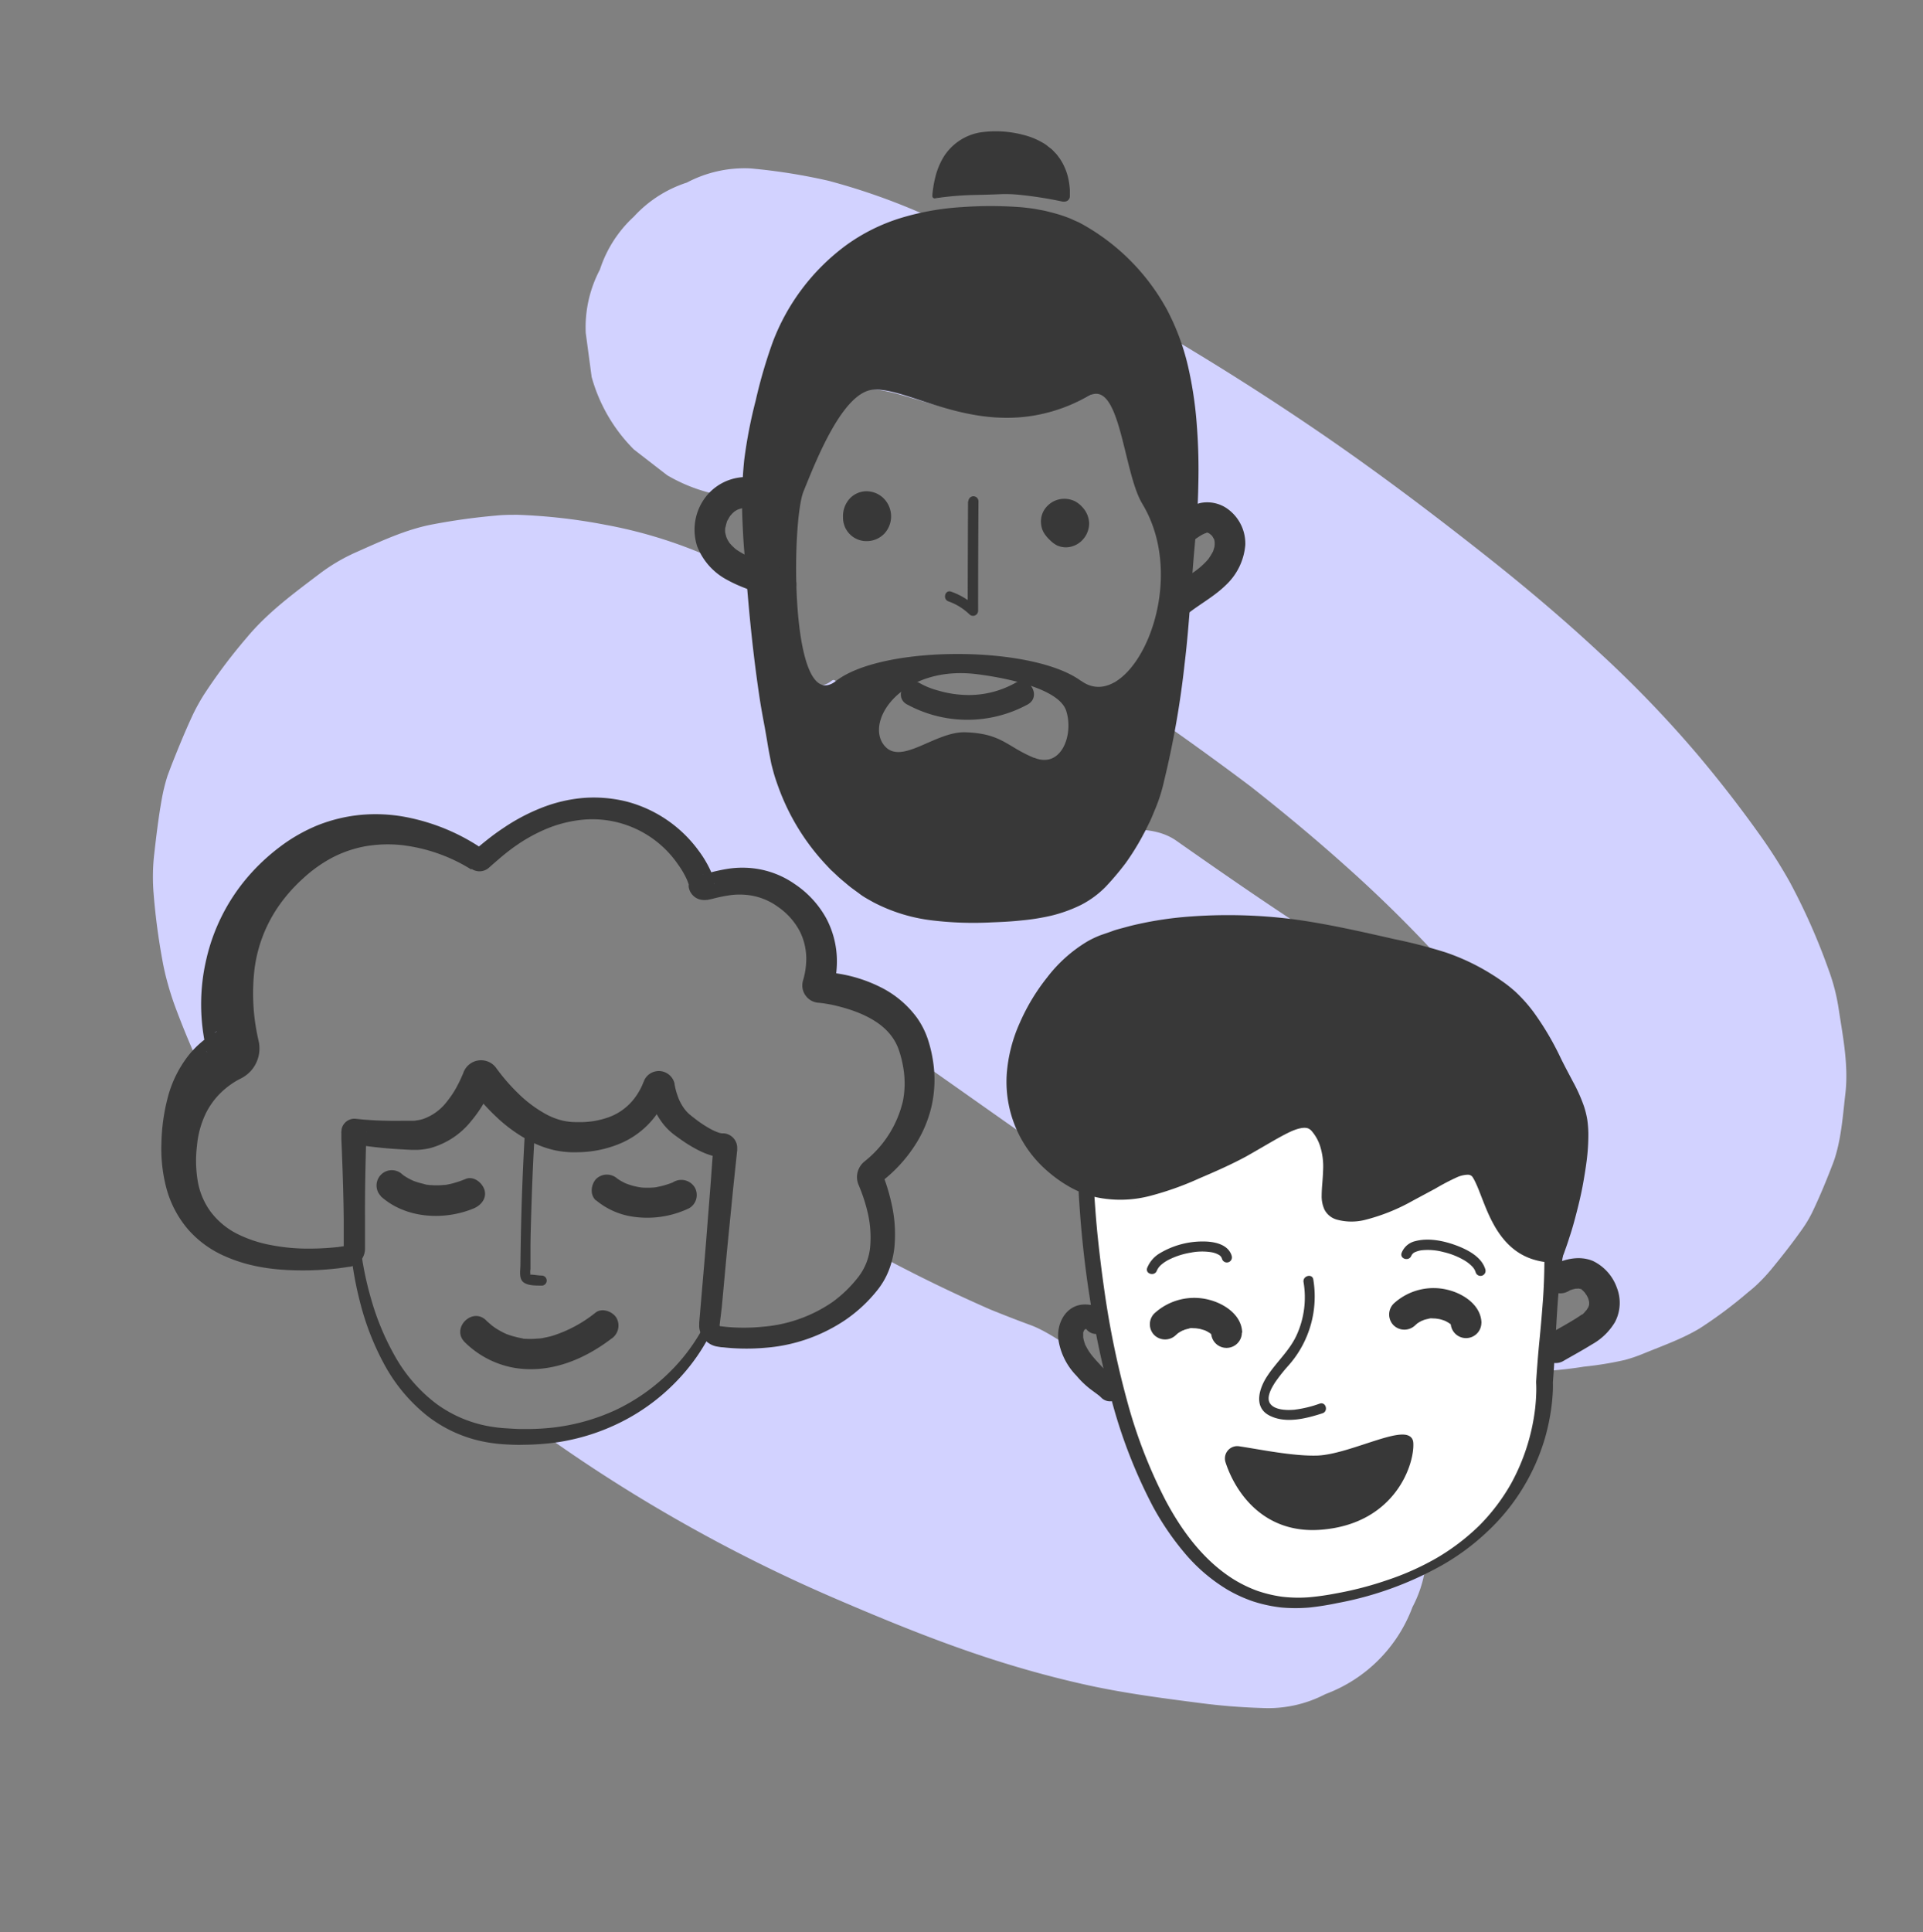 <?xml version="1.0" encoding="UTF-8"?> <svg xmlns="http://www.w3.org/2000/svg" viewBox="0 0 438.28 440.28"><rect x="0" y="0" width="438.28" height="440.28" fill="#808080" stroke="none"/> <defs> <style>.cls-1{fill:#d2d2ff;}.cls-2{fill:#fff;}.cls-3,.cls-4{fill:#383838;}.cls-4{stroke:#383838;stroke-miterlimit:10;stroke-width:0.94px;}</style> </defs> <title>НОВЫЕ</title> <g id="Layer_2" data-name="Layer 2"> <path class="cls-1" d="M252.73,314.34a6.51,6.51,0,0,0-3.6-4.37c-4.8-2.28-9.56-6.32-14.27-8.05-3.06-1.12-6.09-2.31-9.11-3.53q-12.83-5.62-25.17-12.24a15.19,15.19,0,0,1-2.83,6.21c-10.74,13.84-27.74,13.06-34,12.21a2.59,2.59,0,0,1-2.23-2.5,45.44,45.44,0,0,1-37.1,25.09l.71.51a355.6,355.6,0,0,0,31.35,19.81A354.49,354.49,0,0,0,189.82,364c13.76,5.93,27.6,11.58,42,15.82,5.38,1.59,10.82,3,16.31,4.2,8.34,1.81,16.76,2.91,25.22,4a139.83,139.83,0,0,0,14.31,1.15A28.18,28.18,0,0,0,302.1,386a33.68,33.68,0,0,0,19.82-19.82,27.88,27.88,0,0,0,2.91-8.8,80.17,80.17,0,0,1-24.18,7.46C272.39,369.23,259,341.72,252.73,314.34Z"></path> <path class="cls-1" d="M419.06,229.87a44.63,44.63,0,0,0-2.33-9,143.2,143.2,0,0,0-8.87-20A114.76,114.76,0,0,0,401,190.11c-4.51-6.34-9.31-12.5-14.33-18.44a262.46,262.46,0,0,0-21.76-22.61c-8.41-7.85-17.2-15.28-26.23-22.41-11.8-9.32-23.8-18.39-36.17-26.93q-14.53-10-29.64-19.18-14-8.52-28.59-16.16c-11.24-5.87-22.76-11-34.46-15.87a148,148,0,0,0-21-7.32A134,134,0,0,0,171,38.37a28.18,28.18,0,0,0-14.45,3.23,28.07,28.07,0,0,0-12.07,7.75,28.16,28.16,0,0,0-7.75,12.07,28.16,28.16,0,0,0-3.23,14.45c.45,3.32.89,6.64,1.34,10a37.49,37.49,0,0,0,9.64,16.55l7.59,5.87a37.39,37.39,0,0,0,15.58,5A110.73,110.73,0,0,1,181,117.32a23.8,23.8,0,0,1,1.09-5.41c2.84-7,9-22.91,16.07-23.18,9.47-.35,29.06,13.19,50.92,1,7.22-4,7.84,17.33,12.2,24.54a29.45,29.45,0,0,1,3.71,10c.36,2,12.53-6.93,13.32-5,3.94,9.31-12.95,15.22-13.26,17.17-1.45,9.17-6,17-11.11,19.08,4.32,2.82,6.61,6.09,10.86,9Q275,171.65,285,179.17c7.46,5.87,14.76,11.93,21.83,18.27a301.32,301.32,0,0,1,21.67,21.37q3.64,4,7.08,8.2c1.95,2.68,3.82,5.44,5.55,8.28-1.93-.61-3.85-1.28-5.74-2-6.19-2.85-12.21-6.07-18.12-9.46-8.19-4.71-16.16-9.79-24-15-8.46-5.61-16.81-11.41-25.12-17.24-8.5-6-21.66,1.13-30.17-4.81s-36.58-4.49-40.18-6.71c-7.13.89-4.69-27.72-8.26-24.95-5.93,4.6-8.43-7.33-9-19.94-6.73-3.26-13.58-6.23-20.56-9.06A106.89,106.89,0,0,0,138,119.58,129.57,129.57,0,0,0,118,117.3c-1.62,0-3.24,0-4.86.17a144.44,144.44,0,0,0-14.49,2c-6.17,1.15-11.94,3.9-17.63,6.42a41.62,41.62,0,0,0-8.23,4.88c-5.91,4.48-11.85,8.83-16.6,14.57a122.93,122.93,0,0,0-9.75,13A45.29,45.29,0,0,0,44,162.74c-1.74,3.71-3.29,7.52-4.8,11.32-.34.87-.66,1.75-1,2.64a41.43,41.43,0,0,0-1.33,5.38c-.75,4.17-1.25,8.4-1.73,12.61-.1.89-.18,1.78-.22,2.67a47.47,47.47,0,0,0,.05,5.72,149.65,149.65,0,0,0,2,15.48,57.74,57.74,0,0,0,1.33,5.79q.84,3,1.94,5.87c1.88,5,3.95,9.86,6.2,14.66h0a19,19,0,0,1,5.59-4.5,1.67,1.67,0,0,0,.86-1.9c-1.41-5.55-5.3-27.06,13.85-42.31,18.69-14.87,39-2.23,42-.25a.62.62,0,0,0,.72,0c2.58-2.09,13.93-13.33,29-11.41,14.65,1.87,21.23,14.81,21.23,17.18a.53.53,0,0,0,.62.54c3-.46,11.36-4.24,20,2.85,9.06,7.4,6.47,17.27,5.88,19.39a.4.4,0,0,0,.36.5c2.92.23,17.88,2,21.49,13.44a26.66,26.66,0,0,1,.76,2.91l2.88,2c9,6.3,17.9,12.65,26.9,18.89q4.78,3.33,9.6,6.59c4.75-6,25.72-30.53,53.36-33.06,31.52-2.89,52.66,42.83,52.66,42.83l.84,8.9L365,297l-13.14,15.39a88.49,88.49,0,0,0,9.18-1,76.53,76.53,0,0,0,9.29-1.52,34.72,34.72,0,0,0,4.24-1.45c4.22-1.73,8.78-3.33,12.76-5.71a100.33,100.33,0,0,0,11-8.2c.77-.62,1.54-1.25,2.25-1.94a39.46,39.46,0,0,0,3.06-3.28c2.47-3,4.91-6.1,7.16-9.3a27,27,0,0,0,2.35-4c1.67-3.5,3.16-7.12,4.55-10.75.27-.69.51-1.4.71-2.11,1.33-4.55,1.66-9.54,2.2-14.14C421.32,242.6,420,236.07,419.06,229.87Z"></path> <path class="cls-2" d="M247.58,270.12S251,372.64,301,364.8c54-8.47,51-49.9,51-49.9l2.62-36.33S333.48,232.85,302,235.74,247.58,270.12,247.58,270.12Z"></path> <path class="cls-3" d="M249.3,270.65a1.3,1.3,0,0,0,.08-.34c0-.15,0-.22,0-.16v.67l0,.77.09,1.54.22,3.08c.16,2.05.34,4.11.56,6.16q.65,6.15,1.54,12.28a202.34,202.34,0,0,0,5,24.19,113.67,113.67,0,0,0,8.79,22.88c3.78,7.16,8.77,13.85,15.53,18.1a29.66,29.66,0,0,0,5.34,2.61,30.06,30.06,0,0,0,5.78,1.39,32.38,32.38,0,0,0,6,.13,58.26,58.26,0,0,0,6.05-.85A78.63,78.63,0,0,0,316.26,360,61.35,61.35,0,0,0,327.43,355a50.49,50.49,0,0,0,9.69-7.37,44.87,44.87,0,0,0,7.3-9.63,47,47,0,0,0,5.46-17.08c.11-1,.19-2,.23-3a27.22,27.22,0,0,0,0-2.87v-.28c.2-3,.43-6.05.73-9.08s.56-6,.79-9.07.34-6.06.36-9.1a64.26,64.26,0,0,0-.52-9.17l.29,1.56h0c-.58-1.15-1.27-2.42-1.95-3.62s-1.38-2.42-2.1-3.62c-1.45-2.39-3-4.72-4.59-7a93.44,93.44,0,0,0-10.59-12.79A55.48,55.48,0,0,0,319.73,243a32.36,32.36,0,0,0-14.89-4.12,29.25,29.25,0,0,0-3.92.22c-1.34.1-2.67.35-4,.56a60.84,60.84,0,0,0-7.89,2.11A75.85,75.85,0,0,0,274.15,249a102,102,0,0,0-13.38,10.12c-2.11,1.87-4.15,3.81-6.12,5.84-1,1-1.94,2-2.89,3.09-.47.52-.94,1-1.39,1.57l-.68.8-.34.4-.16.2-.08.1c0,.06.06-.07.09-.15A1,1,0,0,0,249.3,270.65Zm-3.44-1a2.87,2.87,0,0,1,.18-.4c.07-.11.19-.28.17-.26l.08-.12.17-.23.32-.45.66-.89c.44-.59.89-1.17,1.34-1.75.91-1.15,1.85-2.27,2.81-3.38,1.91-2.21,3.91-4.36,6-6.42a101,101,0,0,1,13.6-11.26,87.13,87.13,0,0,1,7.6-4.65,79.42,79.42,0,0,1,8.19-3.7,67.85,67.85,0,0,1,8.69-2.58c1.49-.28,3-.6,4.5-.76a33.69,33.69,0,0,1,4.67-.38A37.38,37.38,0,0,1,322.92,237a61,61,0,0,1,14.51,11,100.6,100.6,0,0,1,11.27,13.81c1.67,2.45,3.22,5,4.69,7.52s2.84,5.12,4.11,7.94l.37,1.25-.08.31a65.73,65.73,0,0,0-1.83,9q-.61,4.53-.94,9.07c-.21,3-.38,6.06-.53,9.09s-.33,6.06-.57,9.09v-.28a28.35,28.35,0,0,1-.08,3.36c-.08,1.09-.2,2.16-.36,3.23a48.38,48.38,0,0,1-1.37,6.32,47.42,47.42,0,0,1-13.42,21.55,52.89,52.89,0,0,1-10.25,7.5,77.49,77.49,0,0,1-23.68,8.51,63.05,63.05,0,0,1-6.27,1,36.57,36.57,0,0,1-6.45,0,33,33,0,0,1-6.35-1.36,32.28,32.28,0,0,1-5.92-2.69,38.82,38.82,0,0,1-9.79-8.38,62.9,62.9,0,0,1-7.19-10.54,116,116,0,0,1-9.23-23.51,207,207,0,0,1-5.26-24.57c-.65-4.14-1.17-8.29-1.59-12.45q-.32-3.12-.55-6.26l-.22-3.13-.09-1.58,0-.78,0-.4v-.3a1.35,1.35,0,0,1,0-.26A2,2,0,0,1,245.86,269.6Z"></path> <path class="cls-3" d="M272.78,97a88.07,88.07,0,0,0-2-13.49A53.55,53.55,0,0,0,266,70.61a49.29,49.29,0,0,0-19.36-19.54,13.83,13.83,0,0,0-1.6-.77c-.54-.24-1.07-.51-1.63-.71a33.84,33.84,0,0,0-3.37-1.08l-1.72-.44c-.57-.13-1.15-.22-1.73-.33-1.15-.24-2.32-.36-3.48-.49a89.6,89.6,0,0,0-13.9-.06,60.31,60.31,0,0,0-13.74,2.43,42.51,42.51,0,0,0-12.6,6.24A48.94,48.94,0,0,0,176.1,78a112.86,112.86,0,0,0-3.87,13.28,109,109,0,0,0-2.61,13.52,95.28,95.28,0,0,0-.41,13.72c.1,2.28.21,4.56.4,6.83s.32,4.53.53,6.78c.71,9,1.64,18,3,27,.34,2.24.76,4.47,1.18,6.71.19,1.12.4,2.24.58,3.37s.38,2.25.61,3.37c.11.56.21,1.13.34,1.69l.44,1.66c.3,1.11.68,2.2,1.07,3.28a51.5,51.5,0,0,0,10.74,17.65l1.19,1.27,1.27,1.18c.83.82,1.74,1.53,2.63,2.29s1.86,1.4,2.79,2.11,2,1.26,3,1.83a38.54,38.54,0,0,0,13.3,4.15,78.4,78.4,0,0,0,13.76.47c2.29-.08,4.57-.2,6.86-.45a50.37,50.37,0,0,0,6.85-1.11,33,33,0,0,0,6.6-2.4,21.9,21.9,0,0,0,5.68-4.18,64.72,64.72,0,0,0,4.5-5.33,56.45,56.45,0,0,0,3.68-5.86l.82-1.53.76-1.55c.53-1,.95-2.1,1.4-3.17a37.27,37.27,0,0,0,2.1-6.55A208.52,208.52,0,0,0,270,151.16c1.09-9,1.48-18,2.31-27,.39-4.51.73-9,.8-13.56A131.35,131.35,0,0,0,272.78,97Zm-37.09,75.68c-6.26-2.58-7.32-5.54-15.64-5.83-6.86-.24-14.52,7.58-18.41,3.13-4.76-5.45,3.76-18.53,21.05-16.36,5.13.64,18.53,2.92,20.3,8.31S241.94,175.22,235.69,172.64Zm10.69-17.53c-11.07-8.15-45.24-8.21-55.82,0s-10.25-36.26-7.42-43.2,9-22.91,16.08-23.18c9.46-.35,27.06,13.59,48.92,1.45,7.22-4,7.84,17.33,12.19,24.54C271.87,133.81,257.44,163.26,246.38,155.11Z"></path> <path class="cls-3" d="M220.63,114.23q-.06,12.47-.08,24.92l2-.81a16.06,16.06,0,0,0-5.77-3.53c-1.4-.5-2,1.72-.62,2.21a13.38,13.38,0,0,1,4.77,2.94,1.16,1.16,0,0,0,2-.81q0-12.47.08-24.92a1.15,1.15,0,0,0-2.3,0Z"></path> <circle class="cls-3" cx="197.75" cy="117.87" r="5.05"></circle> <path class="cls-3" d="M203.09,117.87a5.79,5.79,0,0,1-1.58,3.76,5.54,5.54,0,0,1-3.76,1.66,5.34,5.34,0,0,1-5.61-5.42,5.93,5.93,0,0,1,1.44-4.17,5.25,5.25,0,0,1,4.17-1.76,5.6,5.6,0,0,1,4,2A5.84,5.84,0,0,1,203.09,117.87Zm-.57,0a4.35,4.35,0,0,0-1.59-3.17,4.6,4.6,0,0,0-3.18-1,5.09,5.09,0,0,0-3,1.21,4.13,4.13,0,0,0-1.53,3,4.8,4.8,0,0,0,4.49,4.7,4.7,4.7,0,0,0,3.4-1.3A4.48,4.48,0,0,0,202.52,117.87Z"></path> <circle class="cls-3" cx="242.99" cy="119.29" r="5.05"></circle> <path class="cls-3" d="M248.23,119.29a5.53,5.53,0,0,1-1.51,3.73,5.27,5.27,0,0,1-3.73,1.69,5.05,5.05,0,0,1-2.07-.43,6.73,6.73,0,0,1-1.67-1.26,7.93,7.93,0,0,1-1.34-1.63,5,5,0,0,1-.64-2.1,5,5,0,0,1,1.58-4.14,5.37,5.37,0,0,1,4.14-1.48,5.47,5.47,0,0,1,2.08.58,6.18,6.18,0,0,1,1.63,1.32A5.62,5.62,0,0,1,248.23,119.29Zm-.38,0a4.59,4.59,0,0,0-1.43-3.44,4.31,4.31,0,0,0-1.65-.87,4.92,4.92,0,0,0-1.78-.19,4.82,4.82,0,0,0-3,1.49,5,5,0,0,0-1.25,4.77,3.44,3.44,0,0,0,.85,1.65,3.79,3.79,0,0,0,1.61.93,5,5,0,0,0,1.8.34,4.85,4.85,0,0,0,3.41-1.27A4.62,4.62,0,0,0,247.85,119.29Z"></path> <path class="cls-3" d="M213.08,45.09a.4.4,0,0,1-.47-.42c.17-2.58,1.69-14.22,15.38-14.2,15.27,0,15.23,11.74,15,14.24a.4.4,0,0,1-.49.36c-1.86-.45-9.17-2.12-14.07-1.81C221.66,43.69,214.91,44.78,213.08,45.09Z"></path> <path class="cls-3" d="M213.09,45.19a.5.5,0,0,1-.57-.39,4.37,4.37,0,0,1,0-.64c.05-.41.09-.81.15-1.22a22.64,22.64,0,0,1,.47-2.43A16.61,16.61,0,0,1,215,35.86a12.26,12.26,0,0,1,8.3-5.67,24.46,24.46,0,0,1,9.95.55,16.51,16.51,0,0,1,4.6,1.9,6.08,6.08,0,0,1,1,.71c.33.27.68.5,1,.8l.88.92c.28.31.51.67.77,1a13.16,13.16,0,0,1,2,4.7,16.5,16.5,0,0,1,.34,2.54c0,.43,0,.86,0,1.3v.17a1.31,1.31,0,0,1-.12.46,1.24,1.24,0,0,1-.72.63,1.15,1.15,0,0,1-.48.07.93.93,0,0,1-.24,0l-.07,0-.29-.06a92,92,0,0,0-9.53-1.49,31.12,31.12,0,0,0-4.73-.13c-1.62.07-3.25.11-4.88.15A70.71,70.71,0,0,0,213.09,45.19Zm0-.19c3.22-.53,6.41-1.25,9.64-1.86,1.62-.3,3.24-.57,4.88-.73a27.27,27.27,0,0,1,5-.06,61.4,61.4,0,0,1,9.76,1.76l.3.08.08,0h-.08a.63.63,0,0,0-.19,0,.47.47,0,0,0-.26.24.41.41,0,0,0-.05.17v-.13c0-.38,0-.77,0-1.15a15.07,15.07,0,0,0-.15-2.32,13.47,13.47,0,0,0-1.41-4.41,11,11,0,0,0-7.53-5.3c-.78-.15-1.59-.22-2.38-.32s-1.61,0-2.41,0-1.58.16-2.37.22-1.54.34-2.3.48-1.48.47-2.18.77a14.41,14.41,0,0,0-2,1.05,6.87,6.87,0,0,0-.95.64l-.91.7c-.27.27-.54.55-.83.81a10.61,10.61,0,0,0-.78.86,14.78,14.78,0,0,0-2.38,4.12A14.32,14.32,0,0,0,213,43c-.1.4-.13.8-.19,1.2,0,.19,0,.43,0,.58A.3.3,0,0,0,213.06,45Z"></path> <path class="cls-3" d="M179.06,112.51a12.12,12.12,0,0,0-9.69-3.79,11.71,11.71,0,0,0-9.27,5.58,12.25,12.25,0,0,0-1.23,10.1,14.64,14.64,0,0,0,7,7.8c3.51,1.93,7.45,3,11.24,4.2a3.52,3.52,0,0,0,4.28-2.43,3.56,3.56,0,0,0-2.43-4.28c-1.54-.49-3.08-1-4.61-1.47-.59-.2-1.17-.39-1.75-.6l-.81-.3c-.24-.1-1.15-.5-.49-.19a22.87,22.87,0,0,1-3.34-1.81l-.33-.24s.45.38.16.13-.48-.41-.71-.63-.38-.38-.56-.58l-.26-.3c-.32-.35.42.66,0,0-.15-.23-.3-.46-.43-.7s-.32-.72-.11-.15c-.11-.3-.21-.59-.29-.89l-.09-.38c-.11-.45-.08-.06,0,.13a4.73,4.73,0,0,1,0-1.72c0-.42,0,.27,0,.27s.08-.46.1-.53a9,9,0,0,1,.25-.89c0-.13.1-.25.14-.38,0,.12-.32.65,0,.1.13-.23.25-.47.39-.7s.29-.44.44-.66c-.48.67.16-.13.33-.29s.59-.49.1-.15c.26-.18.52-.35.79-.51s.85-.37.44-.23.12,0,.23-.06l.52-.14.39-.09c.43-.1.15,0-.11,0,.36,0,.72,0,1.08,0l.41,0c.1,0,.68.1.22,0s.09,0,.2,0l.53.14c.31.08.61.19.91.3-.77-.29.18.14.38.25l.34.22c.19.13.53.53.06,0,.25.26.52.49.77.76a3.5,3.5,0,0,0,4.92,0,3.56,3.56,0,0,0,0-4.92Z"></path> <path class="cls-3" d="M272.46,122.81c.51-.34,1-.68,1.56-1,.1-.06,1-.41.26-.17a8.65,8.65,0,0,1,.87-.25c-.7.18.09-.14.18,0l-.43-.07.49.11c.6.11-.33-.22,0,0,.08.05.83.47.39.2s.22.22.31.31l.27.29c-.25-.33-.3-.4-.15-.19s.23.37.34.56.16.31.23.47l-.15-.35c.13.11.16.58.21.76.2.75,0-.68,0,.1,0,.29,0,.59,0,.87,0-.78,0,0-.07.22s-.16.55-.25.83c-.2.68.29-.44-.1.23a16,16,0,0,1-.84,1.39c-.08.13-.17.25-.25.37.21-.28.23-.32.08-.13s-.33.38-.49.56a16,16,0,0,1-1.33,1.27c-.24.21-.5.41-.75.62.52-.42-.3.22-.33.24l-1.6,1.12c-1.08.74-2.16,1.47-3.2,2.26-1.45,1.09-2.35,3-1.25,4.76.92,1.43,3.21,2.42,4.76,1.24,2.72-2.05,5.77-3.74,8.21-6.16a14.08,14.08,0,0,0,4.39-9.11,9.73,9.73,0,0,0-4.56-8.56,8,8,0,0,0-5.62-1A12.63,12.63,0,0,0,269,116.8a3.48,3.48,0,1,0,3.51,6Z"></path> <path class="cls-3" d="M206.69,160.48a28.76,28.76,0,0,0,27.59,0c3.16-1.82.32-6.7-2.85-4.89a21.72,21.72,0,0,1-12.28,2.71,24.33,24.33,0,0,1-5.27-.94,17.75,17.75,0,0,1-4.34-1.75c-3.18-1.77-6,3.11-2.85,4.88Z"></path> <path class="cls-3" d="M81.89,281.41a73.5,73.5,0,0,0,2.63,14.35,59,59,0,0,0,5.57,13.38,35.16,35.16,0,0,0,9.28,10.65,28.88,28.88,0,0,0,12.8,5.31,33.83,33.83,0,0,0,3.52.36c1.21.07,2.41.17,3.61.14a53.87,53.87,0,0,0,7.19-.38,46.81,46.81,0,0,0,13.77-3.92,44.56,44.56,0,0,0,11.83-8.14,42.73,42.73,0,0,0,8.6-11.5l1.94.82A44.77,44.77,0,0,1,153.92,315a46.32,46.32,0,0,1-12.32,9A48.36,48.36,0,0,1,127,328.63a57.8,57.8,0,0,1-7.66.56c-1.28.05-2.55,0-3.83-.07a34.28,34.28,0,0,1-3.87-.39,30.71,30.71,0,0,1-14.33-6.18,38.29,38.29,0,0,1-9.85-11.9A60.77,60.77,0,0,1,82,296.46a76.76,76.76,0,0,1-2.31-15Z"></path> <path class="cls-3" d="M110.43,193.73a2.08,2.08,0,0,0-1.88-.21,2.68,2.68,0,0,0-.49.27l.19-.15.86-.72c.59-.49,1.21-1,1.83-1.49q1.86-1.49,3.87-2.82a44.37,44.37,0,0,1,8.57-4.53,33.64,33.64,0,0,1,9.6-2.27,31.08,31.08,0,0,1,9.93.85,29.6,29.6,0,0,1,16.32,11.17,25.49,25.49,0,0,1,2.66,4.43,12.7,12.7,0,0,1,.53,1.33,6.21,6.21,0,0,1,.24.79,5.45,5.45,0,0,1,.17,1.17c0,.27,0-.1,0-.26a2.28,2.28,0,0,0-.17-.58,2.42,2.42,0,0,0-.79-1,2.46,2.46,0,0,0-1.22-.46,3,3,0,0,0-.56,0l.08,0c.23,0,.56-.13.91-.22a41.06,41.06,0,0,1,4.79-1.07,22,22,0,0,1,5.27-.17,20.67,20.67,0,0,1,10,3.65,22.41,22.41,0,0,1,7.18,7.81,20.86,20.86,0,0,1,2.41,10.53,25.17,25.17,0,0,1-.74,5.28l-.08.3a3.18,3.18,0,0,0-1.79-3.74,3.32,3.32,0,0,0-1-.25h.16c.43,0,.85.07,1.27.12.84.09,1.66.21,2.49.35a32.93,32.93,0,0,1,9.65,3.09,22.93,22.93,0,0,1,8.25,6.9,18.71,18.71,0,0,1,2.54,5,30,30,0,0,1,1.18,5,27.5,27.5,0,0,1-.37,10.34,28,28,0,0,1-4.15,9.38,33.11,33.11,0,0,1-6.84,7.38l-.5.39a1.42,1.42,0,0,0,.49-1.34.86.86,0,0,0-.06-.23c0-.05,0-.07,0,0l.06.14.22.58.41,1.16a45.31,45.31,0,0,1,1.3,4.73,31.18,31.18,0,0,1,.61,10,20.47,20.47,0,0,1-1.26,5.1,17.35,17.35,0,0,1-2.7,4.62,33.39,33.39,0,0,1-7.24,6.7,37.81,37.81,0,0,1-18.29,6.32,48.23,48.23,0,0,1-9.61-.12c-.42,0-.74-.08-1.25-.16a4.81,4.81,0,0,1-2-.81,5,5,0,0,1-2.12-3.64,4.87,4.87,0,0,1,0-.54l0-.46.05-.57.1-1.14.19-2.27c.52-6.08,1.06-12.15,1.52-18.23l.72-9.12.33-4.56.17-2.28.08-1.15,0-.57v-.14c0-.12,0,0,0,.21a2.18,2.18,0,0,0,.29,1,2.13,2.13,0,0,0,1.66,1.06c.25,0,.18,0,.07,0h-.25l-.46,0a9.86,9.86,0,0,1-1.58-.3,16.66,16.66,0,0,1-2.61-1,30.52,30.52,0,0,1-4.33-2.57c-.69-.48-1.28-.9-2-1.46a13.83,13.83,0,0,1-2.06-2.06,17.35,17.35,0,0,1-2.69-4.8,23,23,0,0,1-.79-2.52l-.15-.63,0-.14a2.18,2.18,0,0,0,.17.53,2.7,2.7,0,0,0,.78,1,2.46,2.46,0,0,0,2.22.37,2.55,2.55,0,0,0,1.09-.67,2.86,2.86,0,0,0,.37-.51c.07-.1.2-.48.15-.32a21.65,21.65,0,0,1-2.35,4.81,19.55,19.55,0,0,1-8.21,7,25.67,25.67,0,0,1-10.23,2.2,21.16,21.16,0,0,1-5.39-.5,23,23,0,0,1-5.07-1.85,34.36,34.36,0,0,1-8.26-5.93c-1.2-1.14-2.33-2.34-3.4-3.58-.53-.62-1-1.26-1.56-1.91l-.75-1-.09-.13s-.17-.23,0,0a3.11,3.11,0,0,0,1.19.91,3.05,3.05,0,0,0,2.86-.22,3.13,3.13,0,0,0,1.05-1.09c.33-.66.12-.27.12-.22l-.24.6c-.16.39-.33.79-.51,1.18-.35.77-.73,1.54-1.15,2.29a28.54,28.54,0,0,1-3,4.32,18,18,0,0,1-9.31,6.17,15.24,15.24,0,0,1-2.91.42c-.48,0-1,0-1.43,0l-1.17-.06c-1.56-.08-3.13-.18-4.69-.32s-3.13-.31-4.71-.54c-.79-.12-1.58-.24-2.39-.39l-.31-.06-.16,0c.15,0-.56-.06.3,0a2.82,2.82,0,0,0,2.77-2.16c.15-1.33,0-.29.07-.55v.29l0,1.14c-.18,6.1-.31,12.2-.28,18.3v4.57l0,2.29a4.17,4.17,0,0,1-3.2,4.07l-.32.06-.14,0-.3.05-.59.09-1.18.16c-.78.1-1.57.18-2.36.25-1.57.14-3.16.23-4.74.26-6.32.1-12.89-.44-19.14-3.24a23.66,23.66,0,0,1-8.42-6.16,24,24,0,0,1-4.9-9.41,35.12,35.12,0,0,1-1.11-10.17,44.14,44.14,0,0,1,1.42-10.3,26.29,26.29,0,0,1,5-10,22.31,22.31,0,0,1,4.36-4c.42-.29.85-.57,1.3-.83l.34-.19.17-.1c.12-.06.09-.05-.07,0a4.57,4.57,0,0,0-1.12.9,4.36,4.36,0,0,0-1.07,2.72,4.53,4.53,0,0,0,0,.74c0,.12,0,.24.07.36s0,0,0,0l-.16-.66a45,45,0,0,1,0-20.56,43.78,43.78,0,0,1,9.18-18.43,46.55,46.55,0,0,1,7.37-7,38.39,38.39,0,0,1,8.87-5.1,35.83,35.83,0,0,1,10-2.37,36.9,36.9,0,0,1,10,.51,47.1,47.1,0,0,1,9.38,2.83A46.49,46.49,0,0,1,110.43,193.73Zm-3,4.4a38.3,38.3,0,0,0-15.93-5.58,30.33,30.33,0,0,0-8.2.27,26.8,26.8,0,0,0-7.57,2.59,31.32,31.32,0,0,0-6.55,4.65,36.87,36.87,0,0,0-5.43,6.05,32.31,32.31,0,0,0-5.73,14.6,47.32,47.32,0,0,0,.76,15.75l.1.46.06.26c.05.21.09.42.12.64a8.16,8.16,0,0,1,.07,1.31,7.66,7.66,0,0,1-1.89,4.8,8,8,0,0,1-2,1.62l-.4.21-.16.08-.66.35A18.49,18.49,0,0,0,51.42,248,17.35,17.35,0,0,0,47,253.5a21.33,21.33,0,0,0-2.11,7.59,28.16,28.16,0,0,0,.17,8,16.42,16.42,0,0,0,2.91,6.95,17.43,17.43,0,0,0,5.9,5,28.81,28.81,0,0,0,7.88,2.65,44.07,44.07,0,0,0,8.63.81c1.46,0,2.92-.05,4.39-.16.73-.05,1.46-.12,2.19-.19L78,284l.91-.12a.74.74,0,0,0-.57.74v-2.28l0-4.57c-.06-6.1-.28-12.19-.54-18.29l0-1.14v-.29c0-.35-.09.59.07-.83a3,3,0,0,1,3-2.32l1,.1c.69.08,1.42.14,2.15.18,1.45.11,2.93.16,4.41.19s3,0,4.45,0l1.11,0c.33,0,.58,0,.86-.07a9.36,9.36,0,0,0,1.59-.34,11.71,11.71,0,0,0,5.5-4.07,21.18,21.18,0,0,0,2.15-3.24c.31-.59.62-1.18.9-1.79l.41-.92.19-.46a3.76,3.76,0,0,1,.34-.75,4.27,4.27,0,0,1,5.4-1.8,4.18,4.18,0,0,1,1.64,1.25l.26.36.63.83c.43.56.87,1.11,1.33,1.65.91,1.07,1.87,2.1,2.87,3.07a28.85,28.85,0,0,0,6.45,4.82,15.58,15.58,0,0,0,3.48,1.36,13.71,13.71,0,0,0,3.68.4,19.1,19.1,0,0,0,7.59-1.31,12.91,12.91,0,0,0,5.65-4.53,14.89,14.89,0,0,0,1.77-3.32c0,.07.15-.4.27-.59a3.66,3.66,0,0,1,5.4-1.15,3.61,3.61,0,0,1,1.14,1.4,3.4,3.4,0,0,1,.26.8l0,.14.1.48a14.15,14.15,0,0,0,.51,1.86,11.1,11.1,0,0,0,1.64,3.22,7.62,7.62,0,0,0,1.12,1.21c.47.4,1.1.89,1.65,1.3a25.31,25.31,0,0,0,3.45,2.21,11.5,11.5,0,0,0,1.64.7,4.88,4.88,0,0,0,.66.15l.11,0h.39a3.33,3.33,0,0,1,3,3.17c0,.31,0,.52,0,.49l0,.14-.06.57-.12,1.14-.24,2.27-.48,4.55-.9,9.1c-.62,6.07-1.15,12.14-1.72,18.22L164,302a.28.28,0,0,0,.11.18l.09,0,1,.12a43.11,43.11,0,0,0,8.65,0,32.65,32.65,0,0,0,15.86-5.61,28.83,28.83,0,0,0,6-5.84,13.24,13.24,0,0,0,2.64-7.06,25,25,0,0,0-.75-8.15,38.63,38.63,0,0,0-1.25-4l-.39-1-.2-.49-.05-.12-.11-.26a5,5,0,0,1-.21-.78,4.57,4.57,0,0,1,.6-3.16,4.51,4.51,0,0,1,1.08-1.22l.39-.32a24.67,24.67,0,0,0,8.35-13.52,21,21,0,0,0,0-7.83,23.79,23.79,0,0,0-1-3.84,11.49,11.49,0,0,0-1.67-3.08c-2.85-3.8-8.14-5.9-13.5-7.07-.68-.14-1.36-.25-2-.35l-1-.12-.12,0a4.23,4.23,0,0,1-1.27-.31,4,4,0,0,1-2-1.93,3.89,3.89,0,0,1-.38-1.38,4.27,4.27,0,0,1,.13-1.38l.07-.24a16.75,16.75,0,0,0,.65-3.75,14,14,0,0,0-1.37-7.16,15.48,15.48,0,0,0-4.94-5.63,14.47,14.47,0,0,0-6.92-2.76,16.55,16.55,0,0,0-3.85,0,35.52,35.52,0,0,0-4.16.83c-.39.09-.8.19-1.32.28l-.2,0a3.64,3.64,0,0,1-.84,0,3.43,3.43,0,0,1-1.75-.65,3.59,3.59,0,0,1-1.15-1.42,3.83,3.83,0,0,1-.25-.86,3.42,3.42,0,0,1,0-.54c0,.16,0,.1,0,0s0-.17-.09-.3a7.41,7.41,0,0,0-.3-.8,19.41,19.41,0,0,0-2-3.45,23.69,23.69,0,0,0-21.24-10.3,28.68,28.68,0,0,0-8.15,1.86,36.88,36.88,0,0,0-7.54,4.06c-1.19.82-2.33,1.72-3.45,2.65l-1.68,1.45-.87.77-.25.22-.3.23a3.25,3.25,0,0,1-3.64,0Z"></path> <path class="cls-3" d="M119.7,256.83q-.63,10.5-.9,21c-.09,3.46-.15,6.93-.19,10.39,0,1.2-.4,3.07.68,3.93s3,.75,4.27.78a1.15,1.15,0,0,0,0-2.29c-.86,0-1.71-.19-2.56-.22-.41,0-.19-.17-.1,0a3.69,3.69,0,0,1,0-1.24c0-1.48,0-3,0-4.45,0-3.14.12-6.27.21-9.41q.28-9.28.84-18.55c.09-1.48-2.21-1.47-2.3,0Z"></path> <path class="cls-3" d="M135.86,273.5a17,17,0,0,0,7.76,3.62,22.16,22.16,0,0,0,13.46-1.83,3.49,3.49,0,0,0,1.25-4.76,3.59,3.59,0,0,0-4.76-1.25l-.31.14c.28-.12.3-.13.08,0l-.75.28c-.43.15-.87.29-1.31.41s-.94.24-1.42.33a2.42,2.42,0,0,1-.69.11c.19.05.6-.06.12,0a18.1,18.1,0,0,1-2.55.06c-.36,0-.71-.06-1.07-.09s.77.14.13,0l-.54-.1a15.34,15.34,0,0,1-1.91-.51c-.27-.09-.53-.2-.81-.29s.78.35.25.1c-.12-.06-.26-.11-.38-.18a12.19,12.19,0,0,1-1.28-.7l-.54-.36c-.59-.4.71.58.19.15a3.54,3.54,0,0,0-4.92,0c-1.18,1.29-1.48,3.66,0,4.92Z"></path> <path class="cls-3" d="M337.65,301.43c-.1-4-4-6.59-7.49-7.49a13.41,13.41,0,0,0-12.54,3.11,3.5,3.5,0,0,0,0,4.92,3.54,3.54,0,0,0,4.92,0l.46-.41c.5-.45-.68.48,0,0a8.91,8.91,0,0,1,1-.59c.32-.16.87-.21-.07,0a4.6,4.6,0,0,0,.52-.19c.34-.11.69-.2,1.05-.28.17,0,.35,0,.52-.09-1,.24-.53.07-.22,0s.69,0,1,0,.68.05,1,.07c-1.25-.06-.07,0,.3.09s.62.17.92.27l.44.16c.27.08-.91-.42-.2-.08a8.14,8.14,0,0,1,.77.41l.35.22c.3.19.4.46-.27-.23.17.18.39.32.56.5a3.08,3.08,0,0,0,.24.27c-.75-.64-.45-.65-.27-.35a2.54,2.54,0,0,0,.16.28c.31.49-.22-.37-.18-.46a1.09,1.09,0,0,0,.09.33c.12.29-.1-1.14-.08-.5a3.48,3.48,0,0,0,7,0Z"></path> <path class="cls-3" d="M283.11,303.66c-.09-4-4-6.59-7.48-7.49a13.43,13.43,0,0,0-12.55,3.11,3.5,3.5,0,0,0,0,4.92,3.54,3.54,0,0,0,4.92,0l.46-.41c.5-.45-.68.48,0,0a9.94,9.94,0,0,1,1-.59c.32-.16.87-.21-.06,0a5.27,5.27,0,0,0,.51-.19c.35-.11.7-.2,1-.28.17,0,.35-.05.52-.09-1,.24-.53.07-.22,0s.69,0,1,0,.68.05,1,.07c-1.24-.06-.07,0,.3.09l.93.27.44.16c.27.08-.92-.42-.21-.08a7.08,7.08,0,0,1,.77.41l.36.22c.29.19.39.46-.28-.23.18.18.39.32.56.51l.24.26c-.75-.64-.45-.65-.27-.35,0,.1.11.19.16.28.31.49-.22-.37-.18-.46a1.48,1.48,0,0,0,.09.33c.12.29-.09-1.14-.08-.5a3.48,3.48,0,1,0,7,0Z"></path> <path class="cls-3" d="M280.74,286.2c-.81-2.83-4.28-3.37-6.79-3.33a19,19,0,0,0-9.41,2.57,6.9,6.9,0,0,0-3.08,3.45c-.5,1.39,1.72,2,2.21.61a3.84,3.84,0,0,1,1-1.33,8.53,8.53,0,0,1,1.79-1.18,17.32,17.32,0,0,1,4.9-1.57,13.32,13.32,0,0,1,4.71-.1,5.16,5.16,0,0,1,1.71.59,1.54,1.54,0,0,1,.73.9,1.15,1.15,0,0,0,2.22-.61Z"></path> <path class="cls-3" d="M321.67,286.13c.06-.16,0,0,.11-.21s0-.06.14-.19a1.42,1.42,0,0,1,.57-.42,5.62,5.62,0,0,1,1.56-.44,13.68,13.68,0,0,1,4.89.4,16.91,16.91,0,0,1,4.82,1.91,8.48,8.48,0,0,1,1.68,1.3,3.3,3.3,0,0,1,.88,1.39,1.15,1.15,0,0,0,2.22-.61c-.83-2.87-4-4.49-6.59-5.47-2.85-1.07-6.37-1.8-9.37-1a4.37,4.37,0,0,0-3.13,2.69c-.49,1.39,1.73,2,2.22.61Z"></path> <path class="cls-3" d="M86.79,272.58c5.65,5.09,14.4,5.57,21.18,2.76,1.67-.7,3.06-2.34,2.43-4.28-.52-1.61-2.48-3.18-4.28-2.43a23.45,23.45,0,0,1-3.16,1.06c-.45.11-.9.2-1.35.28s-.6.08-.1,0c-.24,0-.47.05-.71.06a16.83,16.83,0,0,1-2.56,0c-.22,0-.43,0-.64-.06-.67-.07-.12.12.07,0-.17.09-1-.18-1.17-.23a17.4,17.4,0,0,1-2-.58l-.48-.18c-.57-.22.57.27.2.08s-.51-.23-.75-.36a15.06,15.06,0,0,1-1.4-.82c-.15-.1-.76-.56-.19-.12s0-.05-.18-.17a3.48,3.48,0,0,0-4.92,4.92Z"></path> <path class="cls-3" d="M105.92,305.81a21.28,21.28,0,0,0,11.27,5.85c8,1.35,15.73-1.76,22.09-6.59a3.59,3.59,0,0,0,1.24-4.76c-.86-1.47-3.25-2.39-4.76-1.25a30.14,30.14,0,0,1-10,5.35c-.73.2-1.47.34-2.21.5-.42.06-.41.07,0,0l-.6.07c-.38,0-.77.06-1.15.07a15.7,15.7,0,0,1-1.94,0c-.26,0-.52,0-.78-.07s-.35,0,.16,0l-.5-.09a20.55,20.55,0,0,1-3.16-.87c-.93-.33.36.2-.16-.06l-.66-.31c-.43-.22-.86-.45-1.28-.7s-.7-.43-1-.67c-.16-.1-.31-.22-.46-.33-.62-.42.6.52.16.13s-.92-.77-1.35-1.2c-3.16-3.18-8.08,1.74-4.92,4.92Z"></path> <path class="cls-3" d="M355.51,287.47s4.44-21.41,3.36-30.64c-.88-7.64-6-23-17.35-30.31-20-12.86-55.83-22-89.95-11.47-16.36,5-32.24,36.09-8.67,52.45s50.42-19.18,57.09-10.67-3.19,20.29,7.4,20.54,26-14.92,29.11-9.63S340.59,287.71,355.51,287.47Z"></path> <path class="cls-3" d="M355.36,287.29c-.12-.08-.06-.36-.07-.61l0-.73,0-1.48c0-1,.06-2,.11-2.93l.25-5.84c.09-1.94.21-3.86.26-5.79s.17-3.82.15-5.71,0-3.74-.14-5.51-.48-3.41-.71-5.23c-.45-3.62-.81-7.54-2.5-10.93a31,31,0,0,0-6.53-9,30.43,30.43,0,0,0-4.25-3.34c-.75-.49-1.48-.92-2.28-1.34l-2.47-1.34-10-5.22a104.66,104.66,0,0,0-10.34-5,76.06,76.06,0,0,0-22.51-4.63,108.25,108.25,0,0,0-22.91.59c-3.78.5-7.52,1.17-11.25,1.93-1.86.38-3.71.83-5.56,1.26l-2.75.69a16.85,16.85,0,0,0-2.48.84,26.51,26.51,0,0,0-8.88,6.43,31.26,31.26,0,0,0-5.9,9.56c-2.72,7-3,14.95.19,21.46a23.71,23.71,0,0,0,2.9,4.53,26.09,26.09,0,0,0,3.8,3.85,27.7,27.7,0,0,0,9.26,5.4,24.07,24.07,0,0,0,10.85,1,33.64,33.64,0,0,0,10.81-3.49,111.52,111.52,0,0,0,9.79-6.17,55.77,55.77,0,0,1,10.47-5.68,15.26,15.26,0,0,1,3.18-.82,7.53,7.53,0,0,1,1.84,0,5.26,5.26,0,0,1,1.93.65,4.94,4.94,0,0,1,1.46,1.37,12.37,12.37,0,0,1,.86,1.39,11.49,11.49,0,0,1,1.13,3c1,4.2-.13,8.24-.09,11.92a5.65,5.65,0,0,0,.48,2.42,2.72,2.72,0,0,0,1.7,1.3,8.74,8.74,0,0,0,2.59.27,13.76,13.76,0,0,0,2.68-.39c3.6-.88,7-2.74,10.35-4.59l5.08-2.89a35.15,35.15,0,0,1,5.51-2.41,8.44,8.44,0,0,1,3.31-.51,3.43,3.43,0,0,1,1.89.76,3.56,3.56,0,0,1,.67.8c.15.27.26.48.38.73a55,55,0,0,1,2,5.59c1.22,3.63,2.71,7.23,5.42,9.88a12.73,12.73,0,0,0,4.75,2.95,15.19,15.19,0,0,0,2.77.7c.47.09.95.11,1.42.17S354.9,287.24,355.36,287.29Zm.29.36c-.51,0-1.09.07-1.62.06s-1,0-1.47-.11a15.25,15.25,0,0,1-2.92-.58,13.57,13.57,0,0,1-5.23-2.9c-3.06-2.7-4.82-6.46-6.24-10.08-.73-1.81-1.37-3.68-2.21-5.28-.11-.19-.23-.4-.33-.55a1.16,1.16,0,0,0-.28-.3,1.4,1.4,0,0,0-.79-.25,6.57,6.57,0,0,0-2.4.54,52,52,0,0,0-5,2.61L322,273.58A44,44,0,0,1,310.92,278a12.63,12.63,0,0,1-6.28-.12,4.56,4.56,0,0,1-2.75-2.22,7.2,7.2,0,0,1-.66-3.25c0-1,.08-2,.16-3s.14-1.93.17-2.88a15.45,15.45,0,0,0-.7-5.43,9.94,9.94,0,0,0-1.89-3.37,2.3,2.3,0,0,0-.7-.56c-.93-.49-2.71,0-4.31.76s-3.26,1.72-4.92,2.68-3.33,1.94-5,2.88c-3.44,1.86-7.07,3.46-10.69,5a69.39,69.39,0,0,1-11.24,4,26.72,26.72,0,0,1-12.27.3,22.51,22.51,0,0,1-5.89-2.26,30.61,30.61,0,0,1-5.09-3.58,26.87,26.87,0,0,1-9.41-22.2,34.52,34.52,0,0,1,3-11.75,46.3,46.3,0,0,1,6.21-10.29,32.65,32.65,0,0,1,9.13-8.18,22.11,22.11,0,0,1,2.9-1.39c1-.37,1.9-.64,2.85-1s1.91-.57,2.87-.84,1.92-.51,2.89-.72A81.08,81.08,0,0,1,271,208.85a118,118,0,0,1,23.7.59c7.83,1.06,15.48,2.81,23.18,4.56a116.05,116.05,0,0,1,11.59,3,49.69,49.69,0,0,1,10.85,5.21c.87.53,1.69,1.12,2.52,1.7a31.69,31.69,0,0,1,2.48,2,34.3,34.3,0,0,1,4.2,4.69,65.35,65.35,0,0,1,6.19,10.48c.88,1.8,1.84,3.57,2.79,5.38a37.12,37.12,0,0,1,2.52,5.64,20.87,20.87,0,0,1,.74,3,24.85,24.85,0,0,1,.25,3.25,47.33,47.33,0,0,1-.39,6.15c-.26,2-.59,4-.95,5.91s-.83,3.86-1.32,5.77-1,3.81-1.64,5.69c-.29.94-.6,1.87-.94,2.8-.16.47-.32.93-.51,1.39l-.26.7A8,8,0,0,1,355.65,287.65Z"></path> <path class="cls-4" d="M282.34,330a2.34,2.34,0,0,0-2.59,3c1.94,6.05,8,16.15,21.35,15.08,16.7-1.34,20.86-14.84,20.54-19.33s-13.65,3.11-21.4,3.37C294.64,332.3,286.82,330.66,282.34,330Z"></path> <path class="cls-3" d="M297.1,292.14a20.76,20.76,0,0,1-1.61,12.14c-1.65,3.54-4.52,6-6.65,9.24-1.86,2.78-3.21,7.1.46,9s8.28.74,12.11-.5c1.4-.45.8-2.67-.61-2.21a26.56,26.56,0,0,1-5.82,1.4c-1.6.14-4.34.11-5.44-1.32s.33-3.74,1.07-4.91a39.5,39.5,0,0,1,3.19-4,23.67,23.67,0,0,0,5.52-19.45c-.25-1.45-2.47-.83-2.22.61Z"></path> <path class="cls-3" d="M357.34,294.26l.46-.22-.13,0c.24-.08.48-.17.73-.24s.49-.12.73-.18.33-.07-.19,0l.49,0a4.18,4.18,0,0,1,.72,0q-.81-.13-.24,0l.34.08.33.11c-.48-.22-.55-.24-.21-.07.52.57-.55-.55.05,0,.2.2.41.38.6.59l.25.27c.24.29.21.25-.09-.13a3.13,3.13,0,0,0,.4.6c.15.25.26.5.4.75s.07.14-.12-.28c.06.15.11.3.16.45s.12.46.17.69c.16.7,0-.78,0,.13,0,.12,0,.23,0,.35,0,.39,0,.31.06-.22a3.42,3.42,0,0,1-.17.69c-.12.36-.09.3.11-.18-.06.14-.13.28-.2.41s-.24.39-.36.59c-.37.61.45-.46,0,0-.24.24-.83,1.07-1.19,1.13l.14-.11-.2.14c-.26.19-.52.36-.79.54-2.23,1.43-4.58,2.68-6.88,4a3.48,3.48,0,0,0,3.52,6c2.19-1.27,4.42-2.47,6.57-3.81a14.07,14.07,0,0,0,5.27-5.09,9.41,9.41,0,0,0,.45-7.8,10.74,10.74,0,0,0-5.43-6.12c-3-1.28-6.37-.53-9.22.9a3.5,3.5,0,0,0-1.25,4.76,3.56,3.56,0,0,0,4.76,1.25Z"></path> <path class="cls-3" d="M252.58,301c0-3.12-4.11-4.17-6.58-3.64-3.44.76-5.12,4.45-4.8,7.7a15,15,0,0,0,4.13,8.39,20.91,20.91,0,0,0,2.93,2.87c.57.44,1.15.86,1.73,1.29l.41.31c-.24-.19-.23-.18,0,0s.45.39.67.61a2.83,2.83,0,0,0,4-4,21,21,0,0,0-2.55-2l-.52-.38c-.12-.1-.61-.49-.23-.17a11.94,11.94,0,0,1-1-1c-.7-.73-1.39-1.48-2-2.26s.27.41-.23-.31c-.16-.22-.32-.45-.47-.68-.26-.42-.48-.86-.72-1.3-.14-.26.09.29-.07-.19-.08-.25-.17-.5-.24-.76s-.12-.52-.16-.78c.06.42,0,.06,0-.16s0-.53,0-.79-.12.33,0-.15c.07-.2.3-.69.06-.28.09-.16.48-.56.13-.24l.18-.18q.38-.35,0,0l.19-.1c-.33.12-.39.15-.19.09a1.37,1.37,0,0,1,.29-.07c-.39,0-.47.06-.25,0,0,0,.48,0,.48,0s-.67-.15,0,0-.08,0-.07-.06l.36.19c-.61,0-1.07-2.28-1.06-2a2.83,2.83,0,1,0,5.65,0Z"></path> </g> </svg> 